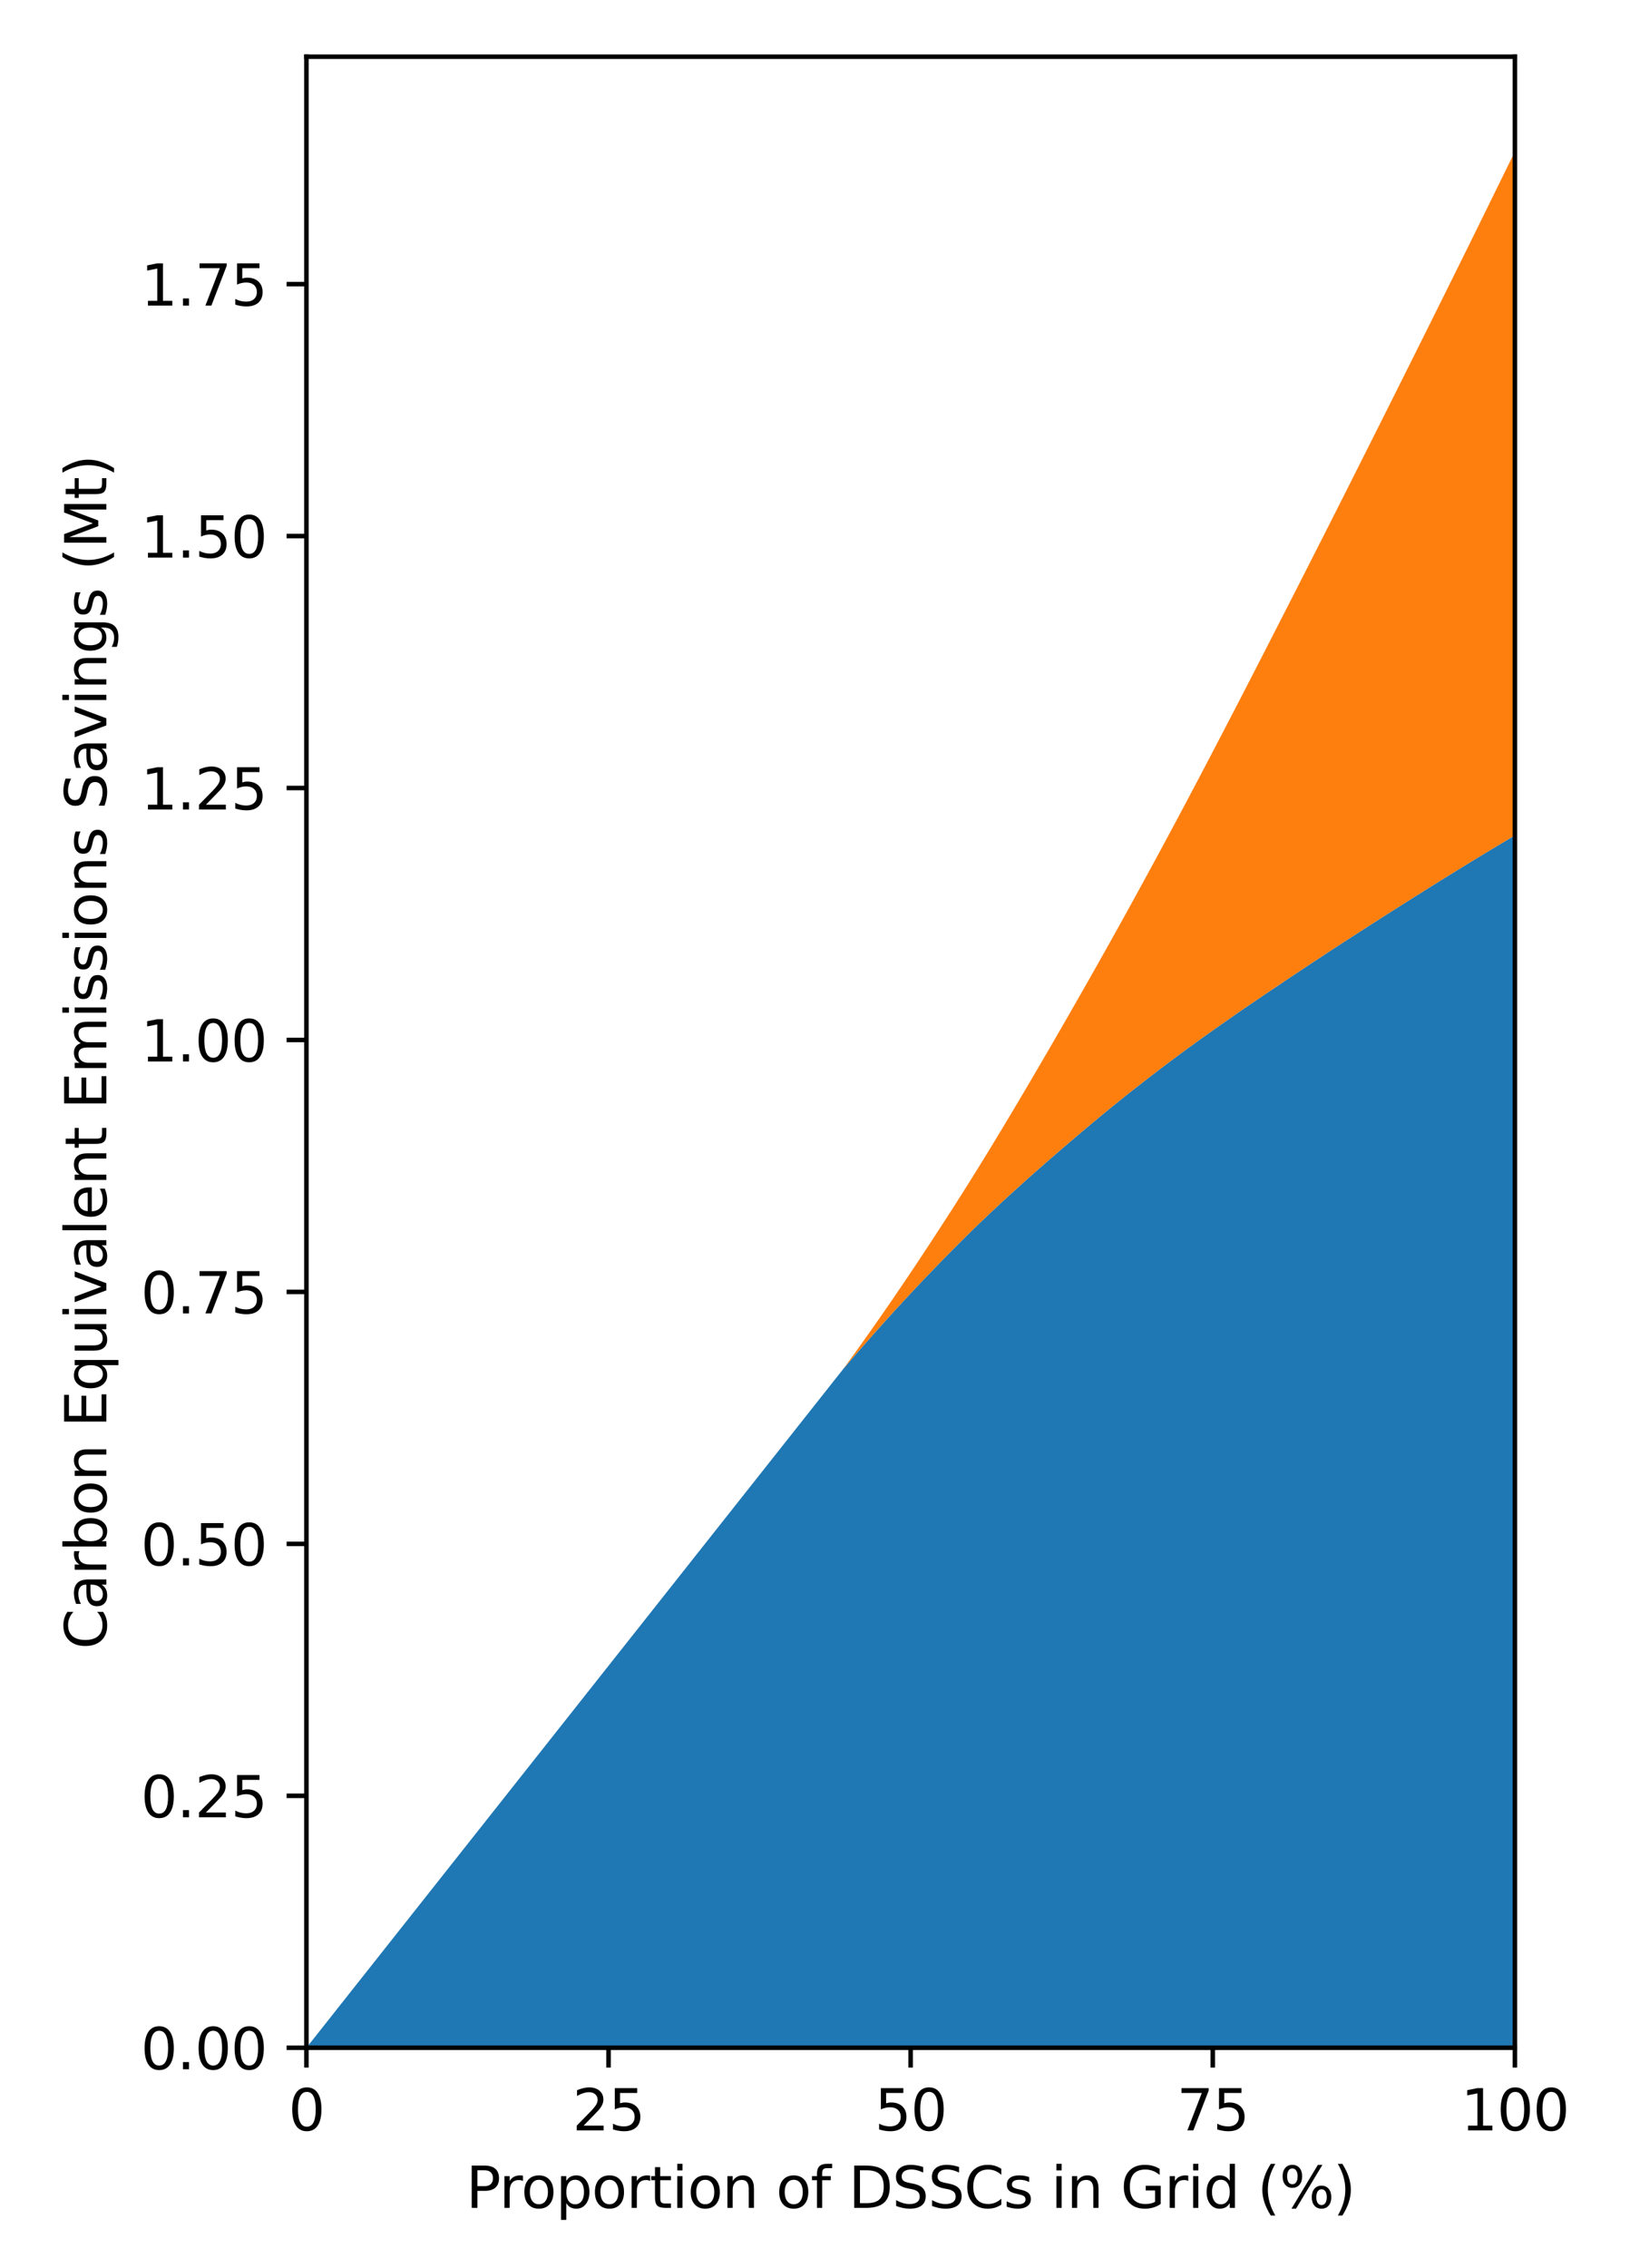 <?xml version="1.0" encoding="utf-8" standalone="no"?>
<!DOCTYPE svg PUBLIC "-//W3C//DTD SVG 1.1//EN"
  "http://www.w3.org/Graphics/SVG/1.1/DTD/svg11.dtd">
<svg height="400.56pt" version="1.1" viewBox="0 0 288 400.56" width="288pt" xmlns="http://www.w3.org/2000/svg" xmlns:xlink="http://www.w3.org/1999/xlink">
 <defs>
  <style type="text/css">*{stroke-linecap:butt;stroke-linejoin:round;}</style>
 </defs>
 <g id="figure_1">
  <g id="patch_1">
   <path d="M 0 400.56 
L 288 400.56 
L 288 0 
L 0 0 
z
" style="fill:#ffffff;"/>
  </g>
  <g id="axes_1">
   <g id="patch_2">
    <path d="M 54.14 361.654 
L 267.66 361.654 
L 267.66 10.014 
L 54.14 10.014 
z
" style="fill:#ffffff;"/>
   </g>
   <g id="PolyCollection_1">
    <path clip-path="url(#p3734875365)" d="M 54.14 361.654 
L 54.14 361.654 
L 56.297 361.654 
L 58.454 361.654 
L 60.61 361.654 
L 62.767 361.654 
L 64.924 361.654 
L 67.081 361.654 
L 69.237 361.654 
L 71.394 361.654 
L 73.551 361.654 
L 75.708 361.654 
L 77.864 361.654 
L 80.021 361.654 
L 82.178 361.654 
L 84.335 361.654 
L 86.492 361.654 
L 88.648 361.654 
L 90.805 361.654 
L 92.962 361.654 
L 95.119 361.654 
L 97.275 361.654 
L 99.432 361.654 
L 101.589 361.654 
L 103.746 361.654 
L 105.902 361.654 
L 108.059 361.654 
L 110.216 361.654 
L 112.373 361.654 
L 114.529 361.654 
L 116.686 361.654 
L 118.843 361.654 
L 121 361.654 
L 123.157 361.654 
L 125.313 361.654 
L 127.47 361.654 
L 129.627 361.654 
L 131.784 361.654 
L 133.94 361.654 
L 136.097 361.654 
L 138.254 361.654 
L 140.411 361.654 
L 142.567 361.654 
L 144.724 361.654 
L 146.881 361.654 
L 149.038 361.654 
L 151.195 361.654 
L 153.351 361.654 
L 155.508 361.654 
L 157.665 361.654 
L 159.822 361.654 
L 161.978 361.654 
L 164.135 361.654 
L 166.292 361.654 
L 168.449 361.654 
L 170.605 361.654 
L 172.762 361.654 
L 174.919 361.654 
L 177.076 361.654 
L 179.233 361.654 
L 181.389 361.654 
L 183.546 361.654 
L 185.703 361.654 
L 187.86 361.654 
L 190.016 361.654 
L 192.173 361.654 
L 194.33 361.654 
L 196.487 361.654 
L 198.643 361.654 
L 200.8 361.654 
L 202.957 361.654 
L 205.114 361.654 
L 207.271 361.654 
L 209.427 361.654 
L 211.584 361.654 
L 213.741 361.654 
L 215.898 361.654 
L 218.054 361.654 
L 220.211 361.654 
L 222.368 361.654 
L 224.525 361.654 
L 226.681 361.654 
L 228.838 361.654 
L 230.995 361.654 
L 233.152 361.654 
L 235.308 361.654 
L 237.465 361.654 
L 239.622 361.654 
L 241.779 361.654 
L 243.936 361.654 
L 246.092 361.654 
L 248.249 361.654 
L 250.406 361.654 
L 252.563 361.654 
L 254.719 361.654 
L 256.876 361.654 
L 259.033 361.654 
L 261.19 361.654 
L 263.346 361.654 
L 265.503 361.654 
L 267.66 361.654 
L 267.66 147.531 
L 267.66 147.531 
L 265.503 148.819 
L 263.346 150.114 
L 261.19 151.416 
L 259.033 152.733 
L 256.876 154.06 
L 254.719 155.395 
L 252.563 156.74 
L 250.406 158.094 
L 248.249 159.455 
L 246.092 160.821 
L 243.936 162.193 
L 241.779 163.576 
L 239.622 164.963 
L 237.465 166.354 
L 235.308 167.757 
L 233.152 169.173 
L 230.995 170.598 
L 228.838 172.03 
L 226.681 173.475 
L 224.525 174.922 
L 222.368 176.379 
L 220.211 177.846 
L 218.054 179.336 
L 215.898 180.841 
L 213.741 182.363 
L 211.584 183.902 
L 209.427 185.471 
L 207.271 187.067 
L 205.114 188.689 
L 202.957 190.341 
L 200.8 192.02 
L 198.643 193.724 
L 196.487 195.457 
L 194.33 197.226 
L 192.173 199.022 
L 190.016 200.843 
L 187.86 202.685 
L 185.703 204.546 
L 183.546 206.429 
L 181.389 208.34 
L 179.233 210.285 
L 177.076 212.257 
L 174.919 214.268 
L 172.762 216.326 
L 170.605 218.427 
L 168.449 220.579 
L 166.292 222.778 
L 164.135 225.008 
L 161.978 227.27 
L 159.822 229.575 
L 157.665 231.922 
L 155.508 234.312 
L 153.351 236.738 
L 151.195 239.2 
L 149.038 241.719 
L 146.881 244.444 
L 144.724 247.17 
L 142.567 249.896 
L 140.411 252.622 
L 138.254 255.348 
L 136.097 258.073 
L 133.94 260.799 
L 131.784 263.525 
L 129.627 266.251 
L 127.47 268.977 
L 125.313 271.702 
L 123.157 274.428 
L 121 277.154 
L 118.843 279.88 
L 116.686 282.606 
L 114.529 285.331 
L 112.373 288.057 
L 110.216 290.783 
L 108.059 293.509 
L 105.902 296.235 
L 103.746 298.96 
L 101.589 301.686 
L 99.432 304.412 
L 97.275 307.138 
L 95.119 309.864 
L 92.962 312.589 
L 90.805 315.315 
L 88.648 318.041 
L 86.492 320.767 
L 84.335 323.493 
L 82.178 326.218 
L 80.021 328.944 
L 77.864 331.67 
L 75.708 334.396 
L 73.551 337.122 
L 71.394 339.847 
L 69.237 342.573 
L 67.081 345.299 
L 64.924 348.025 
L 62.767 350.751 
L 60.61 353.476 
L 58.454 356.202 
L 56.297 358.928 
L 54.14 361.654 
z
" style="fill:#1f77b4;"/>
   </g>
   <g id="PolyCollection_2">
    <path clip-path="url(#p3734875365)" d="M 54.14 361.654 
L 54.14 361.654 
L 56.297 358.928 
L 58.454 356.202 
L 60.61 353.476 
L 62.767 350.751 
L 64.924 348.025 
L 67.081 345.299 
L 69.237 342.573 
L 71.394 339.847 
L 73.551 337.122 
L 75.708 334.396 
L 77.864 331.67 
L 80.021 328.944 
L 82.178 326.218 
L 84.335 323.493 
L 86.492 320.767 
L 88.648 318.041 
L 90.805 315.315 
L 92.962 312.589 
L 95.119 309.864 
L 97.275 307.138 
L 99.432 304.412 
L 101.589 301.686 
L 103.746 298.96 
L 105.902 296.235 
L 108.059 293.509 
L 110.216 290.783 
L 112.373 288.057 
L 114.529 285.331 
L 116.686 282.606 
L 118.843 279.88 
L 121 277.154 
L 123.157 274.428 
L 125.313 271.702 
L 127.47 268.977 
L 129.627 266.251 
L 131.784 263.525 
L 133.94 260.799 
L 136.097 258.073 
L 138.254 255.348 
L 140.411 252.622 
L 142.567 249.896 
L 144.724 247.17 
L 146.881 244.444 
L 149.038 241.719 
L 151.195 239.2 
L 153.351 236.738 
L 155.508 234.312 
L 157.665 231.922 
L 159.822 229.575 
L 161.978 227.27 
L 164.135 225.008 
L 166.292 222.778 
L 168.449 220.579 
L 170.605 218.427 
L 172.762 216.326 
L 174.919 214.268 
L 177.076 212.257 
L 179.233 210.285 
L 181.389 208.34 
L 183.546 206.429 
L 185.703 204.546 
L 187.86 202.685 
L 190.016 200.843 
L 192.173 199.022 
L 194.33 197.226 
L 196.487 195.457 
L 198.643 193.724 
L 200.8 192.02 
L 202.957 190.341 
L 205.114 188.689 
L 207.271 187.067 
L 209.427 185.471 
L 211.584 183.902 
L 213.741 182.363 
L 215.898 180.841 
L 218.054 179.336 
L 220.211 177.846 
L 222.368 176.379 
L 224.525 174.922 
L 226.681 173.475 
L 228.838 172.03 
L 230.995 170.598 
L 233.152 169.173 
L 235.308 167.757 
L 237.465 166.354 
L 239.622 164.963 
L 241.779 163.576 
L 243.936 162.193 
L 246.092 160.821 
L 248.249 159.455 
L 250.406 158.094 
L 252.563 156.74 
L 254.719 155.395 
L 256.876 154.06 
L 259.033 152.733 
L 261.19 151.416 
L 263.346 150.114 
L 265.503 148.819 
L 267.66 147.531 
L 267.66 26.759 
L 267.66 26.759 
L 265.503 31.162 
L 263.346 35.558 
L 261.19 39.946 
L 259.033 44.315 
L 256.876 48.673 
L 254.719 53.022 
L 252.563 57.36 
L 250.406 61.686 
L 248.249 66.005 
L 246.092 70.318 
L 243.936 74.624 
L 241.779 78.917 
L 239.622 83.204 
L 237.465 87.489 
L 235.308 91.758 
L 233.152 96.012 
L 230.995 100.256 
L 228.838 104.492 
L 226.681 108.713 
L 224.525 112.931 
L 222.368 117.137 
L 220.211 121.332 
L 218.054 125.5 
L 215.898 129.65 
L 213.741 133.782 
L 211.584 137.892 
L 209.427 141.968 
L 207.271 146.013 
L 205.114 150.027 
L 202.957 154.005 
L 200.8 157.953 
L 198.643 161.87 
L 196.487 165.755 
L 194.33 169.598 
L 192.173 173.409 
L 190.016 177.19 
L 187.86 180.948 
L 185.703 184.683 
L 183.546 188.392 
L 181.389 192.069 
L 179.233 195.706 
L 177.076 199.312 
L 174.919 202.872 
L 172.762 206.377 
L 170.605 209.831 
L 168.449 213.227 
L 166.292 216.568 
L 164.135 219.872 
L 161.978 223.139 
L 159.822 226.356 
L 157.665 229.524 
L 155.508 232.642 
L 153.351 235.717 
L 151.195 238.751 
L 149.038 241.719 
L 146.881 244.444 
L 144.724 247.17 
L 142.567 249.896 
L 140.411 252.622 
L 138.254 255.348 
L 136.097 258.073 
L 133.94 260.799 
L 131.784 263.525 
L 129.627 266.251 
L 127.47 268.977 
L 125.313 271.702 
L 123.157 274.428 
L 121 277.154 
L 118.843 279.88 
L 116.686 282.606 
L 114.529 285.331 
L 112.373 288.057 
L 110.216 290.783 
L 108.059 293.509 
L 105.902 296.235 
L 103.746 298.96 
L 101.589 301.686 
L 99.432 304.412 
L 97.275 307.138 
L 95.119 309.864 
L 92.962 312.589 
L 90.805 315.315 
L 88.648 318.041 
L 86.492 320.767 
L 84.335 323.493 
L 82.178 326.218 
L 80.021 328.944 
L 77.864 331.67 
L 75.708 334.396 
L 73.551 337.122 
L 71.394 339.847 
L 69.237 342.573 
L 67.081 345.299 
L 64.924 348.025 
L 62.767 350.751 
L 60.61 353.476 
L 58.454 356.202 
L 56.297 358.928 
L 54.14 361.654 
z
" style="fill:#ff7f0e;"/>
   </g>
   <g id="PolyCollection_3">
    <path clip-path="url(#p3734875365)" d="M 54.14 361.654 
L 54.14 361.654 
L 56.297 358.928 
L 58.454 356.202 
L 60.61 353.476 
L 62.767 350.751 
L 64.924 348.025 
L 67.081 345.299 
L 69.237 342.573 
L 71.394 339.847 
L 73.551 337.122 
L 75.708 334.396 
L 77.864 331.67 
L 80.021 328.944 
L 82.178 326.218 
L 84.335 323.493 
L 86.492 320.767 
L 88.648 318.041 
L 90.805 315.315 
L 92.962 312.589 
L 95.119 309.864 
L 97.275 307.138 
L 99.432 304.412 
L 101.589 301.686 
L 103.746 298.96 
L 105.902 296.235 
L 108.059 293.509 
L 110.216 290.783 
L 112.373 288.057 
L 114.529 285.331 
L 116.686 282.606 
L 118.843 279.88 
L 121 277.154 
L 123.157 274.428 
L 125.313 271.702 
L 127.47 268.977 
L 129.627 266.251 
L 131.784 263.525 
L 133.94 260.799 
L 136.097 258.073 
L 138.254 255.348 
L 140.411 252.622 
L 142.567 249.896 
L 144.724 247.17 
L 146.881 244.444 
L 149.038 241.719 
L 151.195 238.751 
L 153.351 235.717 
L 155.508 232.642 
L 157.665 229.524 
L 159.822 226.356 
L 161.978 223.139 
L 164.135 219.872 
L 166.292 216.568 
L 168.449 213.227 
L 170.605 209.831 
L 172.762 206.377 
L 174.919 202.872 
L 177.076 199.312 
L 179.233 195.706 
L 181.389 192.069 
L 183.546 188.392 
L 185.703 184.683 
L 187.86 180.948 
L 190.016 177.19 
L 192.173 173.409 
L 194.33 169.598 
L 196.487 165.755 
L 198.643 161.87 
L 200.8 157.953 
L 202.957 154.005 
L 205.114 150.027 
L 207.271 146.013 
L 209.427 141.968 
L 211.584 137.892 
L 213.741 133.782 
L 215.898 129.65 
L 218.054 125.5 
L 220.211 121.332 
L 222.368 117.137 
L 224.525 112.931 
L 226.681 108.713 
L 228.838 104.492 
L 230.995 100.256 
L 233.152 96.012 
L 235.308 91.758 
L 237.465 87.489 
L 239.622 83.204 
L 241.779 78.917 
L 243.936 74.624 
L 246.092 70.318 
L 248.249 66.005 
L 250.406 61.686 
L 252.563 57.36 
L 254.719 53.022 
L 256.876 48.673 
L 259.033 44.315 
L 261.19 39.946 
L 263.346 35.558 
L 265.503 31.162 
L 267.66 26.759 
L 267.66 26.759 
L 267.66 26.759 
L 265.503 31.162 
L 263.346 35.558 
L 261.19 39.946 
L 259.033 44.315 
L 256.876 48.673 
L 254.719 53.022 
L 252.563 57.36 
L 250.406 61.686 
L 248.249 66.005 
L 246.092 70.318 
L 243.936 74.624 
L 241.779 78.917 
L 239.622 83.204 
L 237.465 87.489 
L 235.308 91.758 
L 233.152 96.012 
L 230.995 100.256 
L 228.838 104.492 
L 226.681 108.713 
L 224.525 112.931 
L 222.368 117.137 
L 220.211 121.332 
L 218.054 125.5 
L 215.898 129.65 
L 213.741 133.782 
L 211.584 137.892 
L 209.427 141.968 
L 207.271 146.013 
L 205.114 150.027 
L 202.957 154.005 
L 200.8 157.953 
L 198.643 161.87 
L 196.487 165.755 
L 194.33 169.598 
L 192.173 173.409 
L 190.016 177.19 
L 187.86 180.948 
L 185.703 184.683 
L 183.546 188.392 
L 181.389 192.069 
L 179.233 195.706 
L 177.076 199.312 
L 174.919 202.872 
L 172.762 206.377 
L 170.605 209.831 
L 168.449 213.227 
L 166.292 216.568 
L 164.135 219.872 
L 161.978 223.139 
L 159.822 226.356 
L 157.665 229.524 
L 155.508 232.642 
L 153.351 235.717 
L 151.195 238.751 
L 149.038 241.719 
L 146.881 244.444 
L 144.724 247.17 
L 142.567 249.896 
L 140.411 252.622 
L 138.254 255.348 
L 136.097 258.073 
L 133.94 260.799 
L 131.784 263.525 
L 129.627 266.251 
L 127.47 268.977 
L 125.313 271.702 
L 123.157 274.428 
L 121 277.154 
L 118.843 279.88 
L 116.686 282.606 
L 114.529 285.331 
L 112.373 288.057 
L 110.216 290.783 
L 108.059 293.509 
L 105.902 296.235 
L 103.746 298.96 
L 101.589 301.686 
L 99.432 304.412 
L 97.275 307.138 
L 95.119 309.864 
L 92.962 312.589 
L 90.805 315.315 
L 88.648 318.041 
L 86.492 320.767 
L 84.335 323.493 
L 82.178 326.218 
L 80.021 328.944 
L 77.864 331.67 
L 75.708 334.396 
L 73.551 337.122 
L 71.394 339.847 
L 69.237 342.573 
L 67.081 345.299 
L 64.924 348.025 
L 62.767 350.751 
L 60.61 353.476 
L 58.454 356.202 
L 56.297 358.928 
L 54.14 361.654 
z
" style="fill:#2ca02c;"/>
   </g>
   <g id="PolyCollection_4">
    <path clip-path="url(#p3734875365)" d="M 54.14 361.654 
L 54.14 361.654 
L 56.297 358.928 
L 58.454 356.202 
L 60.61 353.476 
L 62.767 350.751 
L 64.924 348.025 
L 67.081 345.299 
L 69.237 342.573 
L 71.394 339.847 
L 73.551 337.122 
L 75.708 334.396 
L 77.864 331.67 
L 80.021 328.944 
L 82.178 326.218 
L 84.335 323.493 
L 86.492 320.767 
L 88.648 318.041 
L 90.805 315.315 
L 92.962 312.589 
L 95.119 309.864 
L 97.275 307.138 
L 99.432 304.412 
L 101.589 301.686 
L 103.746 298.96 
L 105.902 296.235 
L 108.059 293.509 
L 110.216 290.783 
L 112.373 288.057 
L 114.529 285.331 
L 116.686 282.606 
L 118.843 279.88 
L 121 277.154 
L 123.157 274.428 
L 125.313 271.702 
L 127.47 268.977 
L 129.627 266.251 
L 131.784 263.525 
L 133.94 260.799 
L 136.097 258.073 
L 138.254 255.348 
L 140.411 252.622 
L 142.567 249.896 
L 144.724 247.17 
L 146.881 244.444 
L 149.038 241.719 
L 151.195 238.751 
L 153.351 235.717 
L 155.508 232.642 
L 157.665 229.524 
L 159.822 226.356 
L 161.978 223.139 
L 164.135 219.872 
L 166.292 216.568 
L 168.449 213.227 
L 170.605 209.831 
L 172.762 206.377 
L 174.919 202.872 
L 177.076 199.312 
L 179.233 195.706 
L 181.389 192.069 
L 183.546 188.392 
L 185.703 184.683 
L 187.86 180.948 
L 190.016 177.19 
L 192.173 173.409 
L 194.33 169.598 
L 196.487 165.755 
L 198.643 161.87 
L 200.8 157.953 
L 202.957 154.005 
L 205.114 150.027 
L 207.271 146.013 
L 209.427 141.968 
L 211.584 137.892 
L 213.741 133.782 
L 215.898 129.65 
L 218.054 125.5 
L 220.211 121.332 
L 222.368 117.137 
L 224.525 112.931 
L 226.681 108.713 
L 228.838 104.492 
L 230.995 100.256 
L 233.152 96.012 
L 235.308 91.758 
L 237.465 87.489 
L 239.622 83.204 
L 241.779 78.917 
L 243.936 74.624 
L 246.092 70.318 
L 248.249 66.005 
L 250.406 61.686 
L 252.563 57.36 
L 254.719 53.022 
L 256.876 48.673 
L 259.033 44.315 
L 261.19 39.946 
L 263.346 35.558 
L 265.503 31.162 
L 267.66 26.759 
L 267.66 26.759 
L 267.66 26.759 
L 265.503 31.162 
L 263.346 35.558 
L 261.19 39.946 
L 259.033 44.315 
L 256.876 48.673 
L 254.719 53.022 
L 252.563 57.36 
L 250.406 61.686 
L 248.249 66.005 
L 246.092 70.318 
L 243.936 74.624 
L 241.779 78.917 
L 239.622 83.204 
L 237.465 87.489 
L 235.308 91.758 
L 233.152 96.012 
L 230.995 100.256 
L 228.838 104.492 
L 226.681 108.713 
L 224.525 112.931 
L 222.368 117.137 
L 220.211 121.332 
L 218.054 125.5 
L 215.898 129.65 
L 213.741 133.782 
L 211.584 137.892 
L 209.427 141.968 
L 207.271 146.013 
L 205.114 150.027 
L 202.957 154.005 
L 200.8 157.953 
L 198.643 161.87 
L 196.487 165.755 
L 194.33 169.598 
L 192.173 173.409 
L 190.016 177.19 
L 187.86 180.948 
L 185.703 184.683 
L 183.546 188.392 
L 181.389 192.069 
L 179.233 195.706 
L 177.076 199.312 
L 174.919 202.872 
L 172.762 206.377 
L 170.605 209.831 
L 168.449 213.227 
L 166.292 216.568 
L 164.135 219.872 
L 161.978 223.139 
L 159.822 226.356 
L 157.665 229.524 
L 155.508 232.642 
L 153.351 235.717 
L 151.195 238.751 
L 149.038 241.719 
L 146.881 244.444 
L 144.724 247.17 
L 142.567 249.896 
L 140.411 252.622 
L 138.254 255.348 
L 136.097 258.073 
L 133.94 260.799 
L 131.784 263.525 
L 129.627 266.251 
L 127.47 268.977 
L 125.313 271.702 
L 123.157 274.428 
L 121 277.154 
L 118.843 279.88 
L 116.686 282.606 
L 114.529 285.331 
L 112.373 288.057 
L 110.216 290.783 
L 108.059 293.509 
L 105.902 296.235 
L 103.746 298.96 
L 101.589 301.686 
L 99.432 304.412 
L 97.275 307.138 
L 95.119 309.864 
L 92.962 312.589 
L 90.805 315.315 
L 88.648 318.041 
L 86.492 320.767 
L 84.335 323.493 
L 82.178 326.218 
L 80.021 328.944 
L 77.864 331.67 
L 75.708 334.396 
L 73.551 337.122 
L 71.394 339.847 
L 69.237 342.573 
L 67.081 345.299 
L 64.924 348.025 
L 62.767 350.751 
L 60.61 353.476 
L 58.454 356.202 
L 56.297 358.928 
L 54.14 361.654 
z
" style="fill:#d62728;"/>
   </g>
   <g id="PolyCollection_5">
    <path clip-path="url(#p3734875365)" d="M 54.14 361.654 
L 54.14 361.654 
L 56.297 358.928 
L 58.454 356.202 
L 60.61 353.476 
L 62.767 350.751 
L 64.924 348.025 
L 67.081 345.299 
L 69.237 342.573 
L 71.394 339.847 
L 73.551 337.122 
L 75.708 334.396 
L 77.864 331.67 
L 80.021 328.944 
L 82.178 326.218 
L 84.335 323.493 
L 86.492 320.767 
L 88.648 318.041 
L 90.805 315.315 
L 92.962 312.589 
L 95.119 309.864 
L 97.275 307.138 
L 99.432 304.412 
L 101.589 301.686 
L 103.746 298.96 
L 105.902 296.235 
L 108.059 293.509 
L 110.216 290.783 
L 112.373 288.057 
L 114.529 285.331 
L 116.686 282.606 
L 118.843 279.88 
L 121 277.154 
L 123.157 274.428 
L 125.313 271.702 
L 127.47 268.977 
L 129.627 266.251 
L 131.784 263.525 
L 133.94 260.799 
L 136.097 258.073 
L 138.254 255.348 
L 140.411 252.622 
L 142.567 249.896 
L 144.724 247.17 
L 146.881 244.444 
L 149.038 241.719 
L 151.195 238.751 
L 153.351 235.717 
L 155.508 232.642 
L 157.665 229.524 
L 159.822 226.356 
L 161.978 223.139 
L 164.135 219.872 
L 166.292 216.568 
L 168.449 213.227 
L 170.605 209.831 
L 172.762 206.377 
L 174.919 202.872 
L 177.076 199.312 
L 179.233 195.706 
L 181.389 192.069 
L 183.546 188.392 
L 185.703 184.683 
L 187.86 180.948 
L 190.016 177.19 
L 192.173 173.409 
L 194.33 169.598 
L 196.487 165.755 
L 198.643 161.87 
L 200.8 157.953 
L 202.957 154.005 
L 205.114 150.027 
L 207.271 146.013 
L 209.427 141.968 
L 211.584 137.892 
L 213.741 133.782 
L 215.898 129.65 
L 218.054 125.5 
L 220.211 121.332 
L 222.368 117.137 
L 224.525 112.931 
L 226.681 108.713 
L 228.838 104.492 
L 230.995 100.256 
L 233.152 96.012 
L 235.308 91.758 
L 237.465 87.489 
L 239.622 83.204 
L 241.779 78.917 
L 243.936 74.624 
L 246.092 70.318 
L 248.249 66.005 
L 250.406 61.686 
L 252.563 57.36 
L 254.719 53.022 
L 256.876 48.673 
L 259.033 44.315 
L 261.19 39.946 
L 263.346 35.558 
L 265.503 31.162 
L 267.66 26.759 
L 267.66 26.759 
L 267.66 26.759 
L 265.503 31.162 
L 263.346 35.558 
L 261.19 39.946 
L 259.033 44.315 
L 256.876 48.673 
L 254.719 53.022 
L 252.563 57.36 
L 250.406 61.686 
L 248.249 66.005 
L 246.092 70.318 
L 243.936 74.624 
L 241.779 78.917 
L 239.622 83.204 
L 237.465 87.489 
L 235.308 91.758 
L 233.152 96.012 
L 230.995 100.256 
L 228.838 104.492 
L 226.681 108.713 
L 224.525 112.931 
L 222.368 117.137 
L 220.211 121.332 
L 218.054 125.5 
L 215.898 129.65 
L 213.741 133.782 
L 211.584 137.892 
L 209.427 141.968 
L 207.271 146.013 
L 205.114 150.027 
L 202.957 154.005 
L 200.8 157.953 
L 198.643 161.87 
L 196.487 165.755 
L 194.33 169.598 
L 192.173 173.409 
L 190.016 177.19 
L 187.86 180.948 
L 185.703 184.683 
L 183.546 188.392 
L 181.389 192.069 
L 179.233 195.706 
L 177.076 199.312 
L 174.919 202.872 
L 172.762 206.377 
L 170.605 209.831 
L 168.449 213.227 
L 166.292 216.568 
L 164.135 219.872 
L 161.978 223.139 
L 159.822 226.356 
L 157.665 229.524 
L 155.508 232.642 
L 153.351 235.717 
L 151.195 238.751 
L 149.038 241.719 
L 146.881 244.444 
L 144.724 247.17 
L 142.567 249.896 
L 140.411 252.622 
L 138.254 255.348 
L 136.097 258.073 
L 133.94 260.799 
L 131.784 263.525 
L 129.627 266.251 
L 127.47 268.977 
L 125.313 271.702 
L 123.157 274.428 
L 121 277.154 
L 118.843 279.88 
L 116.686 282.606 
L 114.529 285.331 
L 112.373 288.057 
L 110.216 290.783 
L 108.059 293.509 
L 105.902 296.235 
L 103.746 298.96 
L 101.589 301.686 
L 99.432 304.412 
L 97.275 307.138 
L 95.119 309.864 
L 92.962 312.589 
L 90.805 315.315 
L 88.648 318.041 
L 86.492 320.767 
L 84.335 323.493 
L 82.178 326.218 
L 80.021 328.944 
L 77.864 331.67 
L 75.708 334.396 
L 73.551 337.122 
L 71.394 339.847 
L 69.237 342.573 
L 67.081 345.299 
L 64.924 348.025 
L 62.767 350.751 
L 60.61 353.476 
L 58.454 356.202 
L 56.297 358.928 
L 54.14 361.654 
z
" style="fill:#9467bd;"/>
   </g>
   <g id="PolyCollection_6">
    <path clip-path="url(#p3734875365)" d="M 54.14 361.654 
L 54.14 361.654 
L 56.297 358.928 
L 58.454 356.202 
L 60.61 353.476 
L 62.767 350.751 
L 64.924 348.025 
L 67.081 345.299 
L 69.237 342.573 
L 71.394 339.847 
L 73.551 337.122 
L 75.708 334.396 
L 77.864 331.67 
L 80.021 328.944 
L 82.178 326.218 
L 84.335 323.493 
L 86.492 320.767 
L 88.648 318.041 
L 90.805 315.315 
L 92.962 312.589 
L 95.119 309.864 
L 97.275 307.138 
L 99.432 304.412 
L 101.589 301.686 
L 103.746 298.96 
L 105.902 296.235 
L 108.059 293.509 
L 110.216 290.783 
L 112.373 288.057 
L 114.529 285.331 
L 116.686 282.606 
L 118.843 279.88 
L 121 277.154 
L 123.157 274.428 
L 125.313 271.702 
L 127.47 268.977 
L 129.627 266.251 
L 131.784 263.525 
L 133.94 260.799 
L 136.097 258.073 
L 138.254 255.348 
L 140.411 252.622 
L 142.567 249.896 
L 144.724 247.17 
L 146.881 244.444 
L 149.038 241.719 
L 151.195 238.751 
L 153.351 235.717 
L 155.508 232.642 
L 157.665 229.524 
L 159.822 226.356 
L 161.978 223.139 
L 164.135 219.872 
L 166.292 216.568 
L 168.449 213.227 
L 170.605 209.831 
L 172.762 206.377 
L 174.919 202.872 
L 177.076 199.312 
L 179.233 195.706 
L 181.389 192.069 
L 183.546 188.392 
L 185.703 184.683 
L 187.86 180.948 
L 190.016 177.19 
L 192.173 173.409 
L 194.33 169.598 
L 196.487 165.755 
L 198.643 161.87 
L 200.8 157.953 
L 202.957 154.005 
L 205.114 150.027 
L 207.271 146.013 
L 209.427 141.968 
L 211.584 137.892 
L 213.741 133.782 
L 215.898 129.65 
L 218.054 125.5 
L 220.211 121.332 
L 222.368 117.137 
L 224.525 112.931 
L 226.681 108.713 
L 228.838 104.492 
L 230.995 100.256 
L 233.152 96.012 
L 235.308 91.758 
L 237.465 87.489 
L 239.622 83.204 
L 241.779 78.917 
L 243.936 74.624 
L 246.092 70.318 
L 248.249 66.005 
L 250.406 61.686 
L 252.563 57.36 
L 254.719 53.022 
L 256.876 48.673 
L 259.033 44.315 
L 261.19 39.946 
L 263.346 35.558 
L 265.503 31.162 
L 267.66 26.759 
L 267.66 26.759 
L 267.66 26.759 
L 265.503 31.162 
L 263.346 35.558 
L 261.19 39.946 
L 259.033 44.315 
L 256.876 48.673 
L 254.719 53.022 
L 252.563 57.36 
L 250.406 61.686 
L 248.249 66.005 
L 246.092 70.318 
L 243.936 74.624 
L 241.779 78.917 
L 239.622 83.204 
L 237.465 87.489 
L 235.308 91.758 
L 233.152 96.012 
L 230.995 100.256 
L 228.838 104.492 
L 226.681 108.713 
L 224.525 112.931 
L 222.368 117.137 
L 220.211 121.332 
L 218.054 125.5 
L 215.898 129.65 
L 213.741 133.782 
L 211.584 137.892 
L 209.427 141.968 
L 207.271 146.013 
L 205.114 150.027 
L 202.957 154.005 
L 200.8 157.953 
L 198.643 161.87 
L 196.487 165.755 
L 194.33 169.598 
L 192.173 173.409 
L 190.016 177.19 
L 187.86 180.948 
L 185.703 184.683 
L 183.546 188.392 
L 181.389 192.069 
L 179.233 195.706 
L 177.076 199.312 
L 174.919 202.872 
L 172.762 206.377 
L 170.605 209.831 
L 168.449 213.227 
L 166.292 216.568 
L 164.135 219.872 
L 161.978 223.139 
L 159.822 226.356 
L 157.665 229.524 
L 155.508 232.642 
L 153.351 235.717 
L 151.195 238.751 
L 149.038 241.719 
L 146.881 244.444 
L 144.724 247.17 
L 142.567 249.896 
L 140.411 252.622 
L 138.254 255.348 
L 136.097 258.073 
L 133.94 260.799 
L 131.784 263.525 
L 129.627 266.251 
L 127.47 268.977 
L 125.313 271.702 
L 123.157 274.428 
L 121 277.154 
L 118.843 279.88 
L 116.686 282.606 
L 114.529 285.331 
L 112.373 288.057 
L 110.216 290.783 
L 108.059 293.509 
L 105.902 296.235 
L 103.746 298.96 
L 101.589 301.686 
L 99.432 304.412 
L 97.275 307.138 
L 95.119 309.864 
L 92.962 312.589 
L 90.805 315.315 
L 88.648 318.041 
L 86.492 320.767 
L 84.335 323.493 
L 82.178 326.218 
L 80.021 328.944 
L 77.864 331.67 
L 75.708 334.396 
L 73.551 337.122 
L 71.394 339.847 
L 69.237 342.573 
L 67.081 345.299 
L 64.924 348.025 
L 62.767 350.751 
L 60.61 353.476 
L 58.454 356.202 
L 56.297 358.928 
L 54.14 361.654 
z
" style="fill:#8c564b;"/>
   </g>
   <g id="matplotlib.axis_1">
    <g id="xtick_1">
     <g id="line2d_1">
      <defs>
       <path d="M 0 0 
L 0 3.5 
" id="m75c71e91e9" style="stroke:#000000;stroke-width:0.8;"/>
      </defs>
      <g>
       <use style="stroke:#000000;stroke-width:0.8;" x="54.14" xlink:href="#m75c71e91e9" y="361.654"/>
      </g>
     </g>
     <g id="text_1">
      <!-- 0 -->
      <g transform="translate(50.959 376.252)scale(0.1 -0.1)">
       <defs>
        <path d="M 2034 4250 
Q 1547 4250 1301 3770 
Q 1056 3291 1056 2328 
Q 1056 1369 1301 889 
Q 1547 409 2034 409 
Q 2525 409 2770 889 
Q 3016 1369 3016 2328 
Q 3016 3291 2770 3770 
Q 2525 4250 2034 4250 
z
M 2034 4750 
Q 2819 4750 3233 4129 
Q 3647 3509 3647 2328 
Q 3647 1150 3233 529 
Q 2819 -91 2034 -91 
Q 1250 -91 836 529 
Q 422 1150 422 2328 
Q 422 3509 836 4129 
Q 1250 4750 2034 4750 
z
" id="DejaVuSans-30" transform="scale(0.016)"/>
       </defs>
       <use xlink:href="#DejaVuSans-30"/>
      </g>
     </g>
    </g>
    <g id="xtick_2">
     <g id="line2d_2">
      <g>
       <use style="stroke:#000000;stroke-width:0.8;" x="107.52" xlink:href="#m75c71e91e9" y="361.654"/>
      </g>
     </g>
     <g id="text_2">
      <!-- 25 -->
      <g transform="translate(101.157 376.252)scale(0.1 -0.1)">
       <defs>
        <path d="M 1228 531 
L 3431 531 
L 3431 0 
L 469 0 
L 469 531 
Q 828 903 1448 1529 
Q 2069 2156 2228 2338 
Q 2531 2678 2651 2914 
Q 2772 3150 2772 3378 
Q 2772 3750 2511 3984 
Q 2250 4219 1831 4219 
Q 1534 4219 1204 4116 
Q 875 4013 500 3803 
L 500 4441 
Q 881 4594 1212 4672 
Q 1544 4750 1819 4750 
Q 2544 4750 2975 4387 
Q 3406 4025 3406 3419 
Q 3406 3131 3298 2873 
Q 3191 2616 2906 2266 
Q 2828 2175 2409 1742 
Q 1991 1309 1228 531 
z
" id="DejaVuSans-32" transform="scale(0.016)"/>
        <path d="M 691 4666 
L 3169 4666 
L 3169 4134 
L 1269 4134 
L 1269 2991 
Q 1406 3038 1543 3061 
Q 1681 3084 1819 3084 
Q 2600 3084 3056 2656 
Q 3513 2228 3513 1497 
Q 3513 744 3044 326 
Q 2575 -91 1722 -91 
Q 1428 -91 1123 -41 
Q 819 9 494 109 
L 494 744 
Q 775 591 1075 516 
Q 1375 441 1709 441 
Q 2250 441 2565 725 
Q 2881 1009 2881 1497 
Q 2881 1984 2565 2268 
Q 2250 2553 1709 2553 
Q 1456 2553 1204 2497 
Q 953 2441 691 2322 
L 691 4666 
z
" id="DejaVuSans-35" transform="scale(0.016)"/>
       </defs>
       <use xlink:href="#DejaVuSans-32"/>
       <use x="63.623" xlink:href="#DejaVuSans-35"/>
      </g>
     </g>
    </g>
    <g id="xtick_3">
     <g id="line2d_3">
      <g>
       <use style="stroke:#000000;stroke-width:0.8;" x="160.9" xlink:href="#m75c71e91e9" y="361.654"/>
      </g>
     </g>
     <g id="text_3">
      <!-- 50 -->
      <g transform="translate(154.537 376.252)scale(0.1 -0.1)">
       <use xlink:href="#DejaVuSans-35"/>
       <use x="63.623" xlink:href="#DejaVuSans-30"/>
      </g>
     </g>
    </g>
    <g id="xtick_4">
     <g id="line2d_4">
      <g>
       <use style="stroke:#000000;stroke-width:0.8;" x="214.28" xlink:href="#m75c71e91e9" y="361.654"/>
      </g>
     </g>
     <g id="text_4">
      <!-- 75 -->
      <g transform="translate(207.917 376.252)scale(0.1 -0.1)">
       <defs>
        <path d="M 525 4666 
L 3525 4666 
L 3525 4397 
L 1831 0 
L 1172 0 
L 2766 4134 
L 525 4134 
L 525 4666 
z
" id="DejaVuSans-37" transform="scale(0.016)"/>
       </defs>
       <use xlink:href="#DejaVuSans-37"/>
       <use x="63.623" xlink:href="#DejaVuSans-35"/>
      </g>
     </g>
    </g>
    <g id="xtick_5">
     <g id="line2d_5">
      <g>
       <use style="stroke:#000000;stroke-width:0.8;" x="267.66" xlink:href="#m75c71e91e9" y="361.654"/>
      </g>
     </g>
     <g id="text_5">
      <!-- 100 -->
      <g transform="translate(258.116 376.252)scale(0.1 -0.1)">
       <defs>
        <path d="M 794 531 
L 1825 531 
L 1825 4091 
L 703 3866 
L 703 4441 
L 1819 4666 
L 2450 4666 
L 2450 531 
L 3481 531 
L 3481 0 
L 794 0 
L 794 531 
z
" id="DejaVuSans-31" transform="scale(0.016)"/>
       </defs>
       <use xlink:href="#DejaVuSans-31"/>
       <use x="63.623" xlink:href="#DejaVuSans-30"/>
       <use x="127.246" xlink:href="#DejaVuSans-30"/>
      </g>
     </g>
    </g>
    <g id="text_6">
     <!-- Proportion of DSSCs in Grid (%) -->
     <g transform="translate(82.341 389.93)scale(0.1 -0.1)">
      <defs>
       <path d="M 1259 4147 
L 1259 2394 
L 2053 2394 
Q 2494 2394 2734 2622 
Q 2975 2850 2975 3272 
Q 2975 3691 2734 3919 
Q 2494 4147 2053 4147 
L 1259 4147 
z
M 628 4666 
L 2053 4666 
Q 2838 4666 3239 4311 
Q 3641 3956 3641 3272 
Q 3641 2581 3239 2228 
Q 2838 1875 2053 1875 
L 1259 1875 
L 1259 0 
L 628 0 
L 628 4666 
z
" id="DejaVuSans-50" transform="scale(0.016)"/>
       <path d="M 2631 2963 
Q 2534 3019 2420 3045 
Q 2306 3072 2169 3072 
Q 1681 3072 1420 2755 
Q 1159 2438 1159 1844 
L 1159 0 
L 581 0 
L 581 3500 
L 1159 3500 
L 1159 2956 
Q 1341 3275 1631 3429 
Q 1922 3584 2338 3584 
Q 2397 3584 2469 3576 
Q 2541 3569 2628 3553 
L 2631 2963 
z
" id="DejaVuSans-72" transform="scale(0.016)"/>
       <path d="M 1959 3097 
Q 1497 3097 1228 2736 
Q 959 2375 959 1747 
Q 959 1119 1226 758 
Q 1494 397 1959 397 
Q 2419 397 2687 759 
Q 2956 1122 2956 1747 
Q 2956 2369 2687 2733 
Q 2419 3097 1959 3097 
z
M 1959 3584 
Q 2709 3584 3137 3096 
Q 3566 2609 3566 1747 
Q 3566 888 3137 398 
Q 2709 -91 1959 -91 
Q 1206 -91 779 398 
Q 353 888 353 1747 
Q 353 2609 779 3096 
Q 1206 3584 1959 3584 
z
" id="DejaVuSans-6f" transform="scale(0.016)"/>
       <path d="M 1159 525 
L 1159 -1331 
L 581 -1331 
L 581 3500 
L 1159 3500 
L 1159 2969 
Q 1341 3281 1617 3432 
Q 1894 3584 2278 3584 
Q 2916 3584 3314 3078 
Q 3713 2572 3713 1747 
Q 3713 922 3314 415 
Q 2916 -91 2278 -91 
Q 1894 -91 1617 61 
Q 1341 213 1159 525 
z
M 3116 1747 
Q 3116 2381 2855 2742 
Q 2594 3103 2138 3103 
Q 1681 3103 1420 2742 
Q 1159 2381 1159 1747 
Q 1159 1113 1420 752 
Q 1681 391 2138 391 
Q 2594 391 2855 752 
Q 3116 1113 3116 1747 
z
" id="DejaVuSans-70" transform="scale(0.016)"/>
       <path d="M 1172 4494 
L 1172 3500 
L 2356 3500 
L 2356 3053 
L 1172 3053 
L 1172 1153 
Q 1172 725 1289 603 
Q 1406 481 1766 481 
L 2356 481 
L 2356 0 
L 1766 0 
Q 1100 0 847 248 
Q 594 497 594 1153 
L 594 3053 
L 172 3053 
L 172 3500 
L 594 3500 
L 594 4494 
L 1172 4494 
z
" id="DejaVuSans-74" transform="scale(0.016)"/>
       <path d="M 603 3500 
L 1178 3500 
L 1178 0 
L 603 0 
L 603 3500 
z
M 603 4863 
L 1178 4863 
L 1178 4134 
L 603 4134 
L 603 4863 
z
" id="DejaVuSans-69" transform="scale(0.016)"/>
       <path d="M 3513 2113 
L 3513 0 
L 2938 0 
L 2938 2094 
Q 2938 2591 2744 2837 
Q 2550 3084 2163 3084 
Q 1697 3084 1428 2787 
Q 1159 2491 1159 1978 
L 1159 0 
L 581 0 
L 581 3500 
L 1159 3500 
L 1159 2956 
Q 1366 3272 1645 3428 
Q 1925 3584 2291 3584 
Q 2894 3584 3203 3211 
Q 3513 2838 3513 2113 
z
" id="DejaVuSans-6e" transform="scale(0.016)"/>
       <path id="DejaVuSans-20" transform="scale(0.016)"/>
       <path d="M 2375 4863 
L 2375 4384 
L 1825 4384 
Q 1516 4384 1395 4259 
Q 1275 4134 1275 3809 
L 1275 3500 
L 2222 3500 
L 2222 3053 
L 1275 3053 
L 1275 0 
L 697 0 
L 697 3053 
L 147 3053 
L 147 3500 
L 697 3500 
L 697 3744 
Q 697 4328 969 4595 
Q 1241 4863 1831 4863 
L 2375 4863 
z
" id="DejaVuSans-66" transform="scale(0.016)"/>
       <path d="M 1259 4147 
L 1259 519 
L 2022 519 
Q 2988 519 3436 956 
Q 3884 1394 3884 2338 
Q 3884 3275 3436 3711 
Q 2988 4147 2022 4147 
L 1259 4147 
z
M 628 4666 
L 1925 4666 
Q 3281 4666 3915 4102 
Q 4550 3538 4550 2338 
Q 4550 1131 3912 565 
Q 3275 0 1925 0 
L 628 0 
L 628 4666 
z
" id="DejaVuSans-44" transform="scale(0.016)"/>
       <path d="M 3425 4513 
L 3425 3897 
Q 3066 4069 2747 4153 
Q 2428 4238 2131 4238 
Q 1616 4238 1336 4038 
Q 1056 3838 1056 3469 
Q 1056 3159 1242 3001 
Q 1428 2844 1947 2747 
L 2328 2669 
Q 3034 2534 3370 2195 
Q 3706 1856 3706 1288 
Q 3706 609 3251 259 
Q 2797 -91 1919 -91 
Q 1588 -91 1214 -16 
Q 841 59 441 206 
L 441 856 
Q 825 641 1194 531 
Q 1563 422 1919 422 
Q 2459 422 2753 634 
Q 3047 847 3047 1241 
Q 3047 1584 2836 1778 
Q 2625 1972 2144 2069 
L 1759 2144 
Q 1053 2284 737 2584 
Q 422 2884 422 3419 
Q 422 4038 858 4394 
Q 1294 4750 2059 4750 
Q 2388 4750 2728 4690 
Q 3069 4631 3425 4513 
z
" id="DejaVuSans-53" transform="scale(0.016)"/>
       <path d="M 4122 4306 
L 4122 3641 
Q 3803 3938 3442 4084 
Q 3081 4231 2675 4231 
Q 1875 4231 1450 3742 
Q 1025 3253 1025 2328 
Q 1025 1406 1450 917 
Q 1875 428 2675 428 
Q 3081 428 3442 575 
Q 3803 722 4122 1019 
L 4122 359 
Q 3791 134 3420 21 
Q 3050 -91 2638 -91 
Q 1578 -91 968 557 
Q 359 1206 359 2328 
Q 359 3453 968 4101 
Q 1578 4750 2638 4750 
Q 3056 4750 3426 4639 
Q 3797 4528 4122 4306 
z
" id="DejaVuSans-43" transform="scale(0.016)"/>
       <path d="M 2834 3397 
L 2834 2853 
Q 2591 2978 2328 3040 
Q 2066 3103 1784 3103 
Q 1356 3103 1142 2972 
Q 928 2841 928 2578 
Q 928 2378 1081 2264 
Q 1234 2150 1697 2047 
L 1894 2003 
Q 2506 1872 2764 1633 
Q 3022 1394 3022 966 
Q 3022 478 2636 193 
Q 2250 -91 1575 -91 
Q 1294 -91 989 -36 
Q 684 19 347 128 
L 347 722 
Q 666 556 975 473 
Q 1284 391 1588 391 
Q 1994 391 2212 530 
Q 2431 669 2431 922 
Q 2431 1156 2273 1281 
Q 2116 1406 1581 1522 
L 1381 1569 
Q 847 1681 609 1914 
Q 372 2147 372 2553 
Q 372 3047 722 3315 
Q 1072 3584 1716 3584 
Q 2034 3584 2315 3537 
Q 2597 3491 2834 3397 
z
" id="DejaVuSans-73" transform="scale(0.016)"/>
       <path d="M 3809 666 
L 3809 1919 
L 2778 1919 
L 2778 2438 
L 4434 2438 
L 4434 434 
Q 4069 175 3628 42 
Q 3188 -91 2688 -91 
Q 1594 -91 976 548 
Q 359 1188 359 2328 
Q 359 3472 976 4111 
Q 1594 4750 2688 4750 
Q 3144 4750 3555 4637 
Q 3966 4525 4313 4306 
L 4313 3634 
Q 3963 3931 3569 4081 
Q 3175 4231 2741 4231 
Q 1884 4231 1454 3753 
Q 1025 3275 1025 2328 
Q 1025 1384 1454 906 
Q 1884 428 2741 428 
Q 3075 428 3337 486 
Q 3600 544 3809 666 
z
" id="DejaVuSans-47" transform="scale(0.016)"/>
       <path d="M 2906 2969 
L 2906 4863 
L 3481 4863 
L 3481 0 
L 2906 0 
L 2906 525 
Q 2725 213 2448 61 
Q 2172 -91 1784 -91 
Q 1150 -91 751 415 
Q 353 922 353 1747 
Q 353 2572 751 3078 
Q 1150 3584 1784 3584 
Q 2172 3584 2448 3432 
Q 2725 3281 2906 2969 
z
M 947 1747 
Q 947 1113 1208 752 
Q 1469 391 1925 391 
Q 2381 391 2643 752 
Q 2906 1113 2906 1747 
Q 2906 2381 2643 2742 
Q 2381 3103 1925 3103 
Q 1469 3103 1208 2742 
Q 947 2381 947 1747 
z
" id="DejaVuSans-64" transform="scale(0.016)"/>
       <path d="M 1984 4856 
Q 1566 4138 1362 3434 
Q 1159 2731 1159 2009 
Q 1159 1288 1364 580 
Q 1569 -128 1984 -844 
L 1484 -844 
Q 1016 -109 783 600 
Q 550 1309 550 2009 
Q 550 2706 781 3412 
Q 1013 4119 1484 4856 
L 1984 4856 
z
" id="DejaVuSans-28" transform="scale(0.016)"/>
       <path d="M 4653 2053 
Q 4381 2053 4226 1822 
Q 4072 1591 4072 1178 
Q 4072 772 4226 539 
Q 4381 306 4653 306 
Q 4919 306 5073 539 
Q 5228 772 5228 1178 
Q 5228 1588 5073 1820 
Q 4919 2053 4653 2053 
z
M 4653 2450 
Q 5147 2450 5437 2106 
Q 5728 1763 5728 1178 
Q 5728 594 5436 251 
Q 5144 -91 4653 -91 
Q 4153 -91 3862 251 
Q 3572 594 3572 1178 
Q 3572 1766 3864 2108 
Q 4156 2450 4653 2450 
z
M 1428 4353 
Q 1159 4353 1004 4120 
Q 850 3888 850 3481 
Q 850 3069 1003 2837 
Q 1156 2606 1428 2606 
Q 1700 2606 1854 2837 
Q 2009 3069 2009 3481 
Q 2009 3884 1853 4118 
Q 1697 4353 1428 4353 
z
M 4250 4750 
L 4750 4750 
L 1831 -91 
L 1331 -91 
L 4250 4750 
z
M 1428 4750 
Q 1922 4750 2215 4408 
Q 2509 4066 2509 3481 
Q 2509 2891 2217 2550 
Q 1925 2209 1428 2209 
Q 931 2209 642 2551 
Q 353 2894 353 3481 
Q 353 4063 643 4406 
Q 934 4750 1428 4750 
z
" id="DejaVuSans-25" transform="scale(0.016)"/>
       <path d="M 513 4856 
L 1013 4856 
Q 1481 4119 1714 3412 
Q 1947 2706 1947 2009 
Q 1947 1309 1714 600 
Q 1481 -109 1013 -844 
L 513 -844 
Q 928 -128 1133 580 
Q 1338 1288 1338 2009 
Q 1338 2731 1133 3434 
Q 928 4138 513 4856 
z
" id="DejaVuSans-29" transform="scale(0.016)"/>
      </defs>
      <use xlink:href="#DejaVuSans-50"/>
      <use x="58.553" xlink:href="#DejaVuSans-72"/>
      <use x="97.416" xlink:href="#DejaVuSans-6f"/>
      <use x="158.598" xlink:href="#DejaVuSans-70"/>
      <use x="222.074" xlink:href="#DejaVuSans-6f"/>
      <use x="283.256" xlink:href="#DejaVuSans-72"/>
      <use x="324.369" xlink:href="#DejaVuSans-74"/>
      <use x="363.578" xlink:href="#DejaVuSans-69"/>
      <use x="391.361" xlink:href="#DejaVuSans-6f"/>
      <use x="452.543" xlink:href="#DejaVuSans-6e"/>
      <use x="515.922" xlink:href="#DejaVuSans-20"/>
      <use x="547.709" xlink:href="#DejaVuSans-6f"/>
      <use x="608.891" xlink:href="#DejaVuSans-66"/>
      <use x="644.096" xlink:href="#DejaVuSans-20"/>
      <use x="675.883" xlink:href="#DejaVuSans-44"/>
      <use x="752.885" xlink:href="#DejaVuSans-53"/>
      <use x="816.361" xlink:href="#DejaVuSans-53"/>
      <use x="879.838" xlink:href="#DejaVuSans-43"/>
      <use x="949.662" xlink:href="#DejaVuSans-73"/>
      <use x="1001.762" xlink:href="#DejaVuSans-20"/>
      <use x="1033.549" xlink:href="#DejaVuSans-69"/>
      <use x="1061.332" xlink:href="#DejaVuSans-6e"/>
      <use x="1124.711" xlink:href="#DejaVuSans-20"/>
      <use x="1156.498" xlink:href="#DejaVuSans-47"/>
      <use x="1233.988" xlink:href="#DejaVuSans-72"/>
      <use x="1275.102" xlink:href="#DejaVuSans-69"/>
      <use x="1302.885" xlink:href="#DejaVuSans-64"/>
      <use x="1366.361" xlink:href="#DejaVuSans-20"/>
      <use x="1398.148" xlink:href="#DejaVuSans-28"/>
      <use x="1437.162" xlink:href="#DejaVuSans-25"/>
      <use x="1532.182" xlink:href="#DejaVuSans-29"/>
     </g>
    </g>
   </g>
   <g id="matplotlib.axis_2">
    <g id="ytick_1">
     <g id="line2d_6">
      <defs>
       <path d="M 0 0 
L -3.5 0 
" id="m7f6ccca7f1" style="stroke:#000000;stroke-width:0.8;"/>
      </defs>
      <g>
       <use style="stroke:#000000;stroke-width:0.8;" x="54.14" xlink:href="#m7f6ccca7f1" y="361.654"/>
      </g>
     </g>
     <g id="text_7">
      <!-- 0.00 -->
      <g transform="translate(24.874 365.453)scale(0.1 -0.1)">
       <defs>
        <path d="M 684 794 
L 1344 794 
L 1344 0 
L 684 0 
L 684 794 
z
" id="DejaVuSans-2e" transform="scale(0.016)"/>
       </defs>
       <use xlink:href="#DejaVuSans-30"/>
       <use x="63.623" xlink:href="#DejaVuSans-2e"/>
       <use x="95.41" xlink:href="#DejaVuSans-30"/>
       <use x="159.033" xlink:href="#DejaVuSans-30"/>
      </g>
     </g>
    </g>
    <g id="ytick_2">
     <g id="line2d_7">
      <g>
       <use style="stroke:#000000;stroke-width:0.8;" x="54.14" xlink:href="#m7f6ccca7f1" y="317.157"/>
      </g>
     </g>
     <g id="text_8">
      <!-- 0.25 -->
      <g transform="translate(24.874 320.956)scale(0.1 -0.1)">
       <use xlink:href="#DejaVuSans-30"/>
       <use x="63.623" xlink:href="#DejaVuSans-2e"/>
       <use x="95.41" xlink:href="#DejaVuSans-32"/>
       <use x="159.033" xlink:href="#DejaVuSans-35"/>
      </g>
     </g>
    </g>
    <g id="ytick_3">
     <g id="line2d_8">
      <g>
       <use style="stroke:#000000;stroke-width:0.8;" x="54.14" xlink:href="#m7f6ccca7f1" y="272.661"/>
      </g>
     </g>
     <g id="text_9">
      <!-- 0.50 -->
      <g transform="translate(24.874 276.46)scale(0.1 -0.1)">
       <use xlink:href="#DejaVuSans-30"/>
       <use x="63.623" xlink:href="#DejaVuSans-2e"/>
       <use x="95.41" xlink:href="#DejaVuSans-35"/>
       <use x="159.033" xlink:href="#DejaVuSans-30"/>
      </g>
     </g>
    </g>
    <g id="ytick_4">
     <g id="line2d_9">
      <g>
       <use style="stroke:#000000;stroke-width:0.8;" x="54.14" xlink:href="#m7f6ccca7f1" y="228.164"/>
      </g>
     </g>
     <g id="text_10">
      <!-- 0.75 -->
      <g transform="translate(24.874 231.963)scale(0.1 -0.1)">
       <use xlink:href="#DejaVuSans-30"/>
       <use x="63.623" xlink:href="#DejaVuSans-2e"/>
       <use x="95.41" xlink:href="#DejaVuSans-37"/>
       <use x="159.033" xlink:href="#DejaVuSans-35"/>
      </g>
     </g>
    </g>
    <g id="ytick_5">
     <g id="line2d_10">
      <g>
       <use style="stroke:#000000;stroke-width:0.8;" x="54.14" xlink:href="#m7f6ccca7f1" y="183.668"/>
      </g>
     </g>
     <g id="text_11">
      <!-- 1.00 -->
      <g transform="translate(24.874 187.467)scale(0.1 -0.1)">
       <use xlink:href="#DejaVuSans-31"/>
       <use x="63.623" xlink:href="#DejaVuSans-2e"/>
       <use x="95.41" xlink:href="#DejaVuSans-30"/>
       <use x="159.033" xlink:href="#DejaVuSans-30"/>
      </g>
     </g>
    </g>
    <g id="ytick_6">
     <g id="line2d_11">
      <g>
       <use style="stroke:#000000;stroke-width:0.8;" x="54.14" xlink:href="#m7f6ccca7f1" y="139.171"/>
      </g>
     </g>
     <g id="text_12">
      <!-- 1.25 -->
      <g transform="translate(24.874 142.97)scale(0.1 -0.1)">
       <use xlink:href="#DejaVuSans-31"/>
       <use x="63.623" xlink:href="#DejaVuSans-2e"/>
       <use x="95.41" xlink:href="#DejaVuSans-32"/>
       <use x="159.033" xlink:href="#DejaVuSans-35"/>
      </g>
     </g>
    </g>
    <g id="ytick_7">
     <g id="line2d_12">
      <g>
       <use style="stroke:#000000;stroke-width:0.8;" x="54.14" xlink:href="#m7f6ccca7f1" y="94.675"/>
      </g>
     </g>
     <g id="text_13">
      <!-- 1.50 -->
      <g transform="translate(24.874 98.474)scale(0.1 -0.1)">
       <use xlink:href="#DejaVuSans-31"/>
       <use x="63.623" xlink:href="#DejaVuSans-2e"/>
       <use x="95.41" xlink:href="#DejaVuSans-35"/>
       <use x="159.033" xlink:href="#DejaVuSans-30"/>
      </g>
     </g>
    </g>
    <g id="ytick_8">
     <g id="line2d_13">
      <g>
       <use style="stroke:#000000;stroke-width:0.8;" x="54.14" xlink:href="#m7f6ccca7f1" y="50.178"/>
      </g>
     </g>
     <g id="text_14">
      <!-- 1.75 -->
      <g transform="translate(24.874 53.977)scale(0.1 -0.1)">
       <use xlink:href="#DejaVuSans-31"/>
       <use x="63.623" xlink:href="#DejaVuSans-2e"/>
       <use x="95.41" xlink:href="#DejaVuSans-37"/>
       <use x="159.033" xlink:href="#DejaVuSans-35"/>
      </g>
     </g>
    </g>
    <g id="text_15">
     <!-- Carbon Equivalent Emissions Savings (Mt) -->
     <g transform="translate(18.795 291.273)rotate(-90)scale(0.1 -0.1)">
      <defs>
       <path d="M 2194 1759 
Q 1497 1759 1228 1600 
Q 959 1441 959 1056 
Q 959 750 1161 570 
Q 1363 391 1709 391 
Q 2188 391 2477 730 
Q 2766 1069 2766 1631 
L 2766 1759 
L 2194 1759 
z
M 3341 1997 
L 3341 0 
L 2766 0 
L 2766 531 
Q 2569 213 2275 61 
Q 1981 -91 1556 -91 
Q 1019 -91 701 211 
Q 384 513 384 1019 
Q 384 1609 779 1909 
Q 1175 2209 1959 2209 
L 2766 2209 
L 2766 2266 
Q 2766 2663 2505 2880 
Q 2244 3097 1772 3097 
Q 1472 3097 1187 3025 
Q 903 2953 641 2809 
L 641 3341 
Q 956 3463 1253 3523 
Q 1550 3584 1831 3584 
Q 2591 3584 2966 3190 
Q 3341 2797 3341 1997 
z
" id="DejaVuSans-61" transform="scale(0.016)"/>
       <path d="M 3116 1747 
Q 3116 2381 2855 2742 
Q 2594 3103 2138 3103 
Q 1681 3103 1420 2742 
Q 1159 2381 1159 1747 
Q 1159 1113 1420 752 
Q 1681 391 2138 391 
Q 2594 391 2855 752 
Q 3116 1113 3116 1747 
z
M 1159 2969 
Q 1341 3281 1617 3432 
Q 1894 3584 2278 3584 
Q 2916 3584 3314 3078 
Q 3713 2572 3713 1747 
Q 3713 922 3314 415 
Q 2916 -91 2278 -91 
Q 1894 -91 1617 61 
Q 1341 213 1159 525 
L 1159 0 
L 581 0 
L 581 4863 
L 1159 4863 
L 1159 2969 
z
" id="DejaVuSans-62" transform="scale(0.016)"/>
       <path d="M 628 4666 
L 3578 4666 
L 3578 4134 
L 1259 4134 
L 1259 2753 
L 3481 2753 
L 3481 2222 
L 1259 2222 
L 1259 531 
L 3634 531 
L 3634 0 
L 628 0 
L 628 4666 
z
" id="DejaVuSans-45" transform="scale(0.016)"/>
       <path d="M 947 1747 
Q 947 1113 1208 752 
Q 1469 391 1925 391 
Q 2381 391 2643 752 
Q 2906 1113 2906 1747 
Q 2906 2381 2643 2742 
Q 2381 3103 1925 3103 
Q 1469 3103 1208 2742 
Q 947 2381 947 1747 
z
M 2906 525 
Q 2725 213 2448 61 
Q 2172 -91 1784 -91 
Q 1150 -91 751 415 
Q 353 922 353 1747 
Q 353 2572 751 3078 
Q 1150 3584 1784 3584 
Q 2172 3584 2448 3432 
Q 2725 3281 2906 2969 
L 2906 3500 
L 3481 3500 
L 3481 -1331 
L 2906 -1331 
L 2906 525 
z
" id="DejaVuSans-71" transform="scale(0.016)"/>
       <path d="M 544 1381 
L 544 3500 
L 1119 3500 
L 1119 1403 
Q 1119 906 1312 657 
Q 1506 409 1894 409 
Q 2359 409 2629 706 
Q 2900 1003 2900 1516 
L 2900 3500 
L 3475 3500 
L 3475 0 
L 2900 0 
L 2900 538 
Q 2691 219 2414 64 
Q 2138 -91 1772 -91 
Q 1169 -91 856 284 
Q 544 659 544 1381 
z
M 1991 3584 
L 1991 3584 
z
" id="DejaVuSans-75" transform="scale(0.016)"/>
       <path d="M 191 3500 
L 800 3500 
L 1894 563 
L 2988 3500 
L 3597 3500 
L 2284 0 
L 1503 0 
L 191 3500 
z
" id="DejaVuSans-76" transform="scale(0.016)"/>
       <path d="M 603 4863 
L 1178 4863 
L 1178 0 
L 603 0 
L 603 4863 
z
" id="DejaVuSans-6c" transform="scale(0.016)"/>
       <path d="M 3597 1894 
L 3597 1613 
L 953 1613 
Q 991 1019 1311 708 
Q 1631 397 2203 397 
Q 2534 397 2845 478 
Q 3156 559 3463 722 
L 3463 178 
Q 3153 47 2828 -22 
Q 2503 -91 2169 -91 
Q 1331 -91 842 396 
Q 353 884 353 1716 
Q 353 2575 817 3079 
Q 1281 3584 2069 3584 
Q 2775 3584 3186 3129 
Q 3597 2675 3597 1894 
z
M 3022 2063 
Q 3016 2534 2758 2815 
Q 2500 3097 2075 3097 
Q 1594 3097 1305 2825 
Q 1016 2553 972 2059 
L 3022 2063 
z
" id="DejaVuSans-65" transform="scale(0.016)"/>
       <path d="M 3328 2828 
Q 3544 3216 3844 3400 
Q 4144 3584 4550 3584 
Q 5097 3584 5394 3201 
Q 5691 2819 5691 2113 
L 5691 0 
L 5113 0 
L 5113 2094 
Q 5113 2597 4934 2840 
Q 4756 3084 4391 3084 
Q 3944 3084 3684 2787 
Q 3425 2491 3425 1978 
L 3425 0 
L 2847 0 
L 2847 2094 
Q 2847 2600 2669 2842 
Q 2491 3084 2119 3084 
Q 1678 3084 1418 2786 
Q 1159 2488 1159 1978 
L 1159 0 
L 581 0 
L 581 3500 
L 1159 3500 
L 1159 2956 
Q 1356 3278 1631 3431 
Q 1906 3584 2284 3584 
Q 2666 3584 2933 3390 
Q 3200 3197 3328 2828 
z
" id="DejaVuSans-6d" transform="scale(0.016)"/>
       <path d="M 2906 1791 
Q 2906 2416 2648 2759 
Q 2391 3103 1925 3103 
Q 1463 3103 1205 2759 
Q 947 2416 947 1791 
Q 947 1169 1205 825 
Q 1463 481 1925 481 
Q 2391 481 2648 825 
Q 2906 1169 2906 1791 
z
M 3481 434 
Q 3481 -459 3084 -895 
Q 2688 -1331 1869 -1331 
Q 1566 -1331 1297 -1286 
Q 1028 -1241 775 -1147 
L 775 -588 
Q 1028 -725 1275 -790 
Q 1522 -856 1778 -856 
Q 2344 -856 2625 -561 
Q 2906 -266 2906 331 
L 2906 616 
Q 2728 306 2450 153 
Q 2172 0 1784 0 
Q 1141 0 747 490 
Q 353 981 353 1791 
Q 353 2603 747 3093 
Q 1141 3584 1784 3584 
Q 2172 3584 2450 3431 
Q 2728 3278 2906 2969 
L 2906 3500 
L 3481 3500 
L 3481 434 
z
" id="DejaVuSans-67" transform="scale(0.016)"/>
       <path d="M 628 4666 
L 1569 4666 
L 2759 1491 
L 3956 4666 
L 4897 4666 
L 4897 0 
L 4281 0 
L 4281 4097 
L 3078 897 
L 2444 897 
L 1241 4097 
L 1241 0 
L 628 0 
L 628 4666 
z
" id="DejaVuSans-4d" transform="scale(0.016)"/>
      </defs>
      <use xlink:href="#DejaVuSans-43"/>
      <use x="69.824" xlink:href="#DejaVuSans-61"/>
      <use x="131.104" xlink:href="#DejaVuSans-72"/>
      <use x="172.217" xlink:href="#DejaVuSans-62"/>
      <use x="235.693" xlink:href="#DejaVuSans-6f"/>
      <use x="296.875" xlink:href="#DejaVuSans-6e"/>
      <use x="360.254" xlink:href="#DejaVuSans-20"/>
      <use x="392.041" xlink:href="#DejaVuSans-45"/>
      <use x="455.225" xlink:href="#DejaVuSans-71"/>
      <use x="518.701" xlink:href="#DejaVuSans-75"/>
      <use x="582.08" xlink:href="#DejaVuSans-69"/>
      <use x="609.863" xlink:href="#DejaVuSans-76"/>
      <use x="669.043" xlink:href="#DejaVuSans-61"/>
      <use x="730.322" xlink:href="#DejaVuSans-6c"/>
      <use x="758.105" xlink:href="#DejaVuSans-65"/>
      <use x="819.629" xlink:href="#DejaVuSans-6e"/>
      <use x="883.008" xlink:href="#DejaVuSans-74"/>
      <use x="922.217" xlink:href="#DejaVuSans-20"/>
      <use x="954.004" xlink:href="#DejaVuSans-45"/>
      <use x="1017.188" xlink:href="#DejaVuSans-6d"/>
      <use x="1114.6" xlink:href="#DejaVuSans-69"/>
      <use x="1142.383" xlink:href="#DejaVuSans-73"/>
      <use x="1194.482" xlink:href="#DejaVuSans-73"/>
      <use x="1246.582" xlink:href="#DejaVuSans-69"/>
      <use x="1274.365" xlink:href="#DejaVuSans-6f"/>
      <use x="1335.547" xlink:href="#DejaVuSans-6e"/>
      <use x="1398.926" xlink:href="#DejaVuSans-73"/>
      <use x="1451.025" xlink:href="#DejaVuSans-20"/>
      <use x="1482.812" xlink:href="#DejaVuSans-53"/>
      <use x="1546.289" xlink:href="#DejaVuSans-61"/>
      <use x="1607.568" xlink:href="#DejaVuSans-76"/>
      <use x="1666.748" xlink:href="#DejaVuSans-69"/>
      <use x="1694.531" xlink:href="#DejaVuSans-6e"/>
      <use x="1757.91" xlink:href="#DejaVuSans-67"/>
      <use x="1821.387" xlink:href="#DejaVuSans-73"/>
      <use x="1873.486" xlink:href="#DejaVuSans-20"/>
      <use x="1905.273" xlink:href="#DejaVuSans-28"/>
      <use x="1944.287" xlink:href="#DejaVuSans-4d"/>
      <use x="2030.566" xlink:href="#DejaVuSans-74"/>
      <use x="2069.775" xlink:href="#DejaVuSans-29"/>
     </g>
    </g>
   </g>
   <g id="patch_3">
    <path d="M 54.14 361.654 
L 54.14 10.014 
" style="fill:none;stroke:#000000;stroke-linecap:square;stroke-linejoin:miter;stroke-width:0.8;"/>
   </g>
   <g id="patch_4">
    <path d="M 267.66 361.654 
L 267.66 10.014 
" style="fill:none;stroke:#000000;stroke-linecap:square;stroke-linejoin:miter;stroke-width:0.8;"/>
   </g>
   <g id="patch_5">
    <path d="M 54.14 361.654 
L 267.66 361.654 
" style="fill:none;stroke:#000000;stroke-linecap:square;stroke-linejoin:miter;stroke-width:0.8;"/>
   </g>
   <g id="patch_6">
    <path d="M 54.14 10.014 
L 267.66 10.014 
" style="fill:none;stroke:#000000;stroke-linecap:square;stroke-linejoin:miter;stroke-width:0.8;"/>
   </g>
  </g>
 </g>
 <defs>
  <clipPath id="p3734875365">
   <rect height="351.64" width="213.52" x="54.14" y="10.014"/>
  </clipPath>
 </defs>
</svg>
